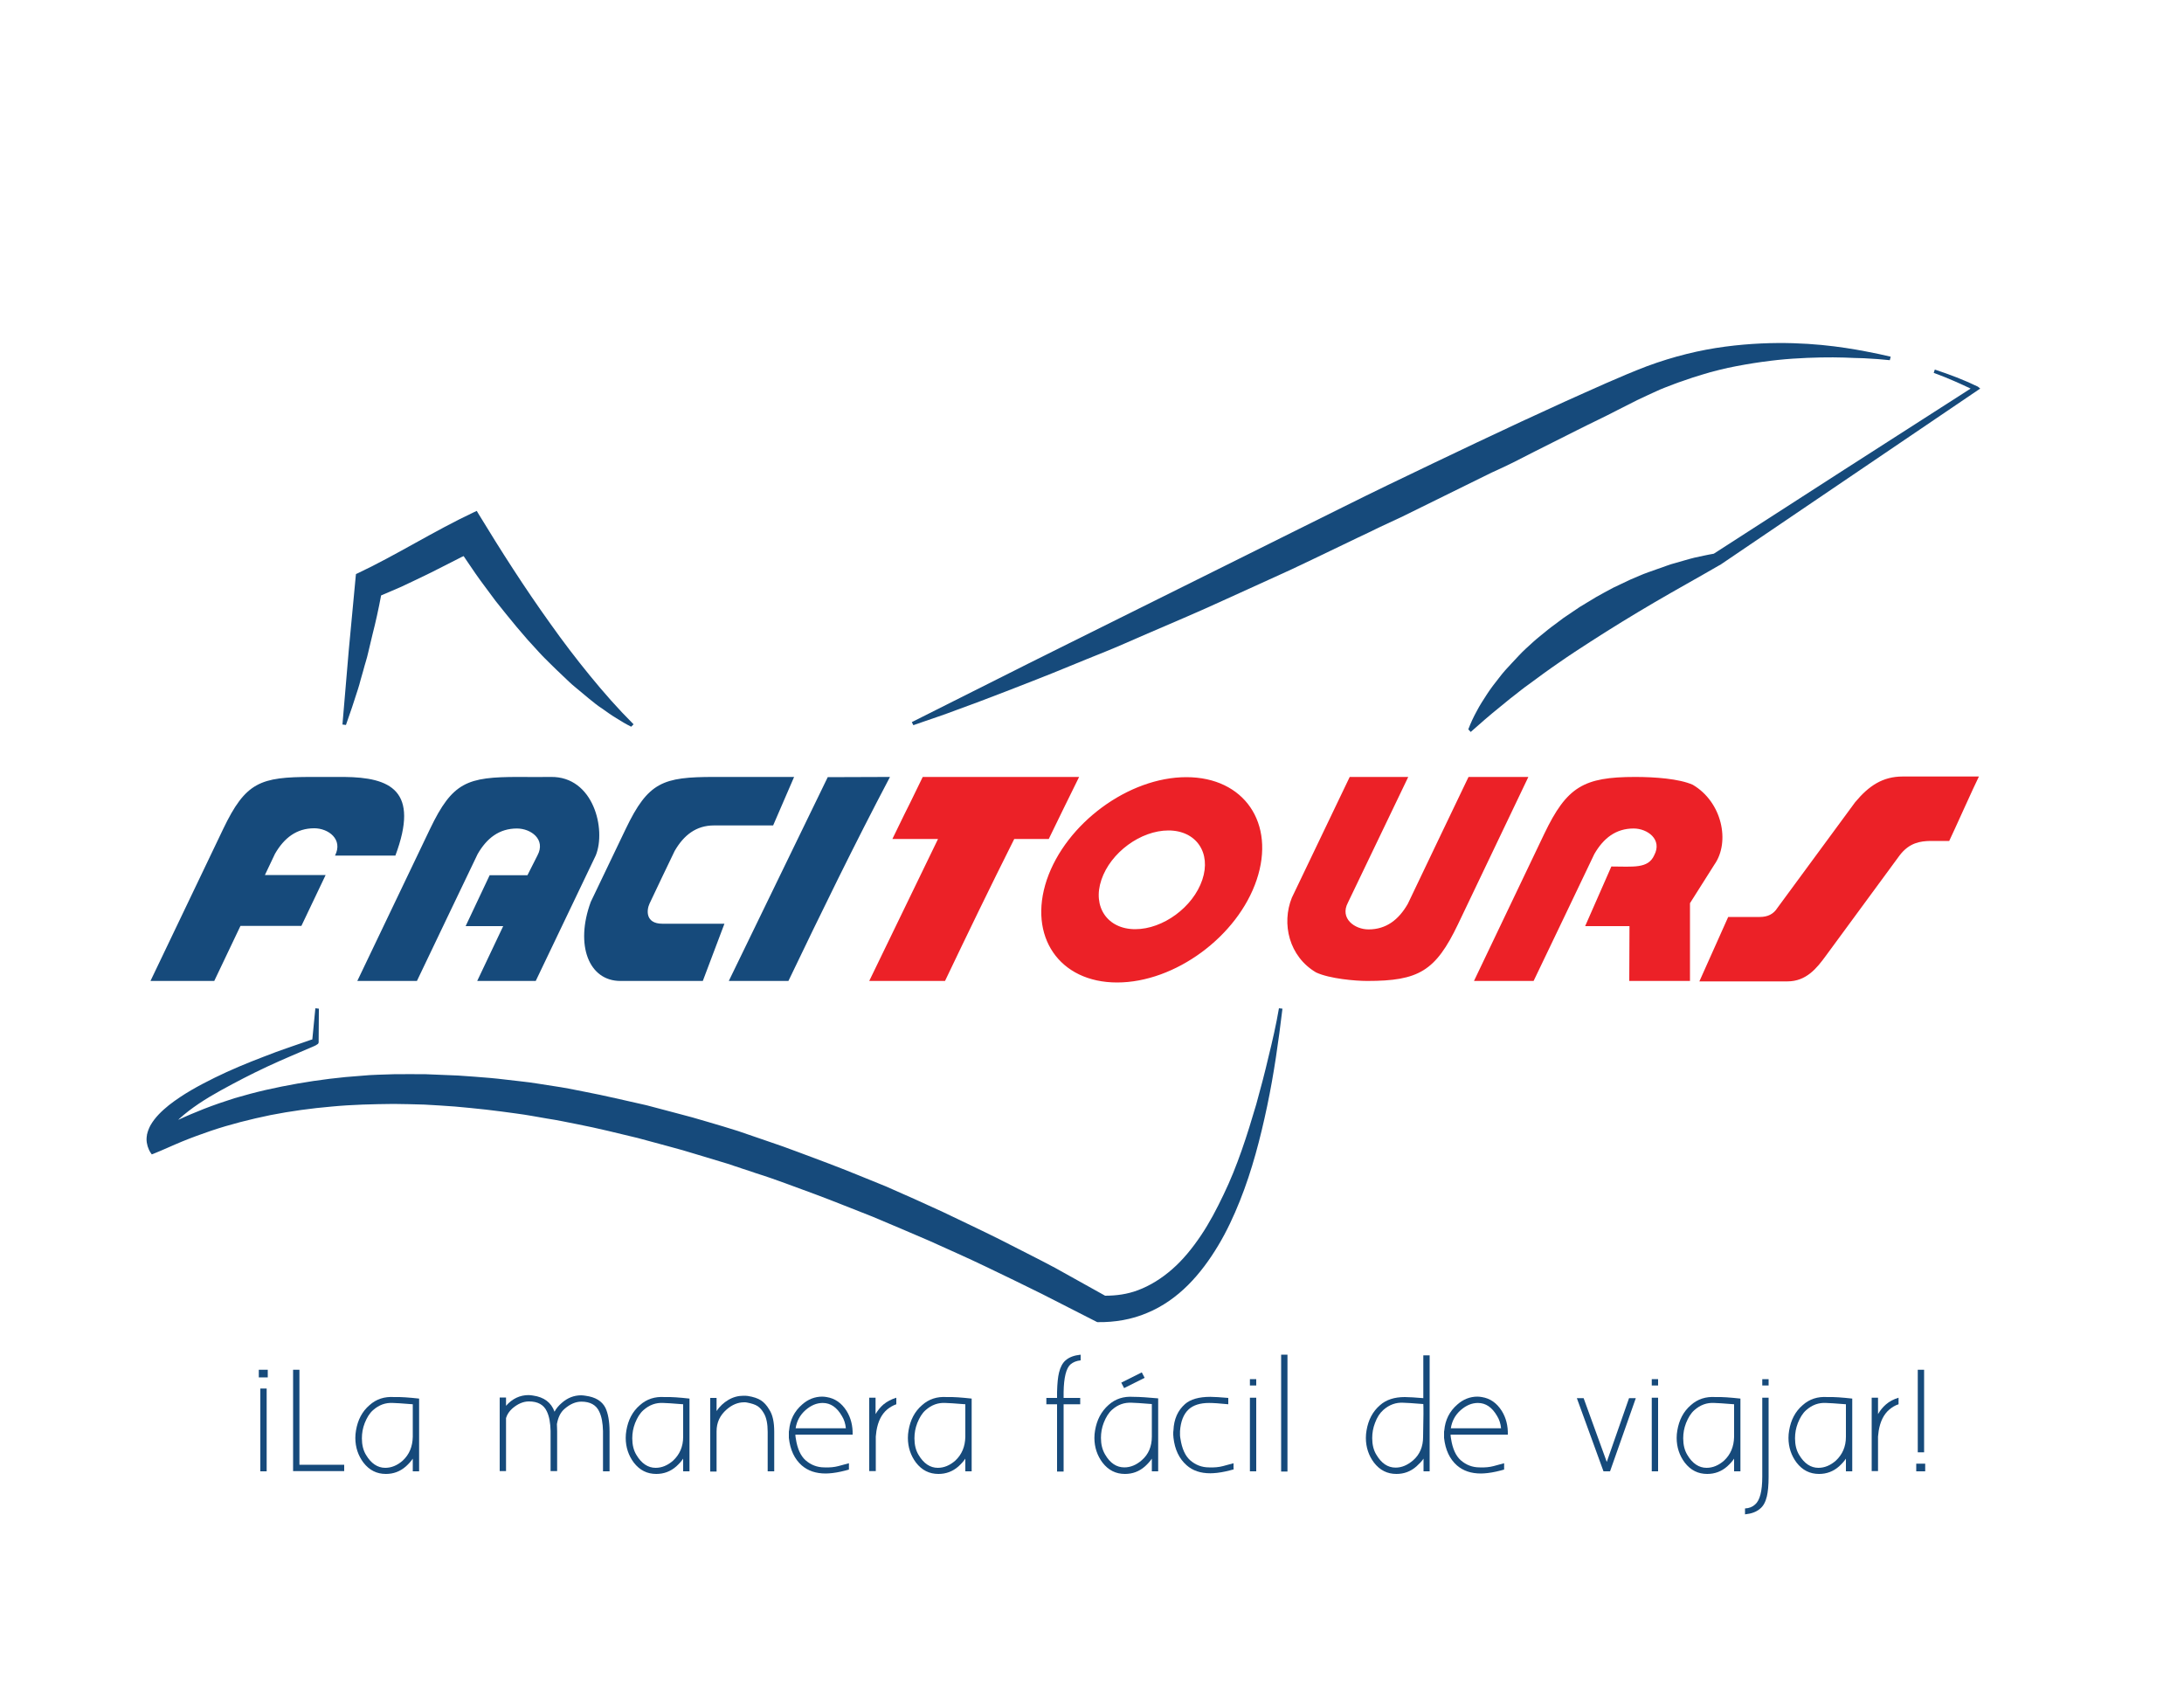 <?xml version="1.0" encoding="utf-8"?>
<!-- Generator: Adobe Illustrator 22.0.0, SVG Export Plug-In . SVG Version: 6.00 Build 0)  -->
<svg version="1.1" id="Layer_1" xmlns="http://www.w3.org/2000/svg" xmlns:xlink="http://www.w3.org/1999/xlink" x="0px" y="0px"
	 viewBox="0 0 1000 772.7" style="enable-background:new 0 0 1000 772.7;" xml:space="preserve">
<style type="text/css">
	.st0{fill-rule:evenodd;clip-rule:evenodd;fill:#EC2127;}
	.st1{fill-rule:evenodd;clip-rule:evenodd;fill:#164A7B;}
	.st2{fill:#164A7B;}
</style>
<g>
	<path class="st0" d="M871.2,355.5l34.9,0c-2,3.9-11.7,25.6-13.6,29.5h-8.7c-4.4,0.1-9.5,0.7-14,6.6l-33.8,46
		c-4.1,5.6-8.9,11.7-17.6,11.7h-40.3l13.2-29.5l14.5,0c3.7,0,6.3-1.4,8-4.1l35.6-48.4C855.7,359.7,862.1,355.5,871.2,355.5
		 M737.8,396.7c9.9,0,16.8,1.1,19.6-5.1c3.9-7.3-3.1-12.3-9.4-12.3c-8.1,0-13.8,4.4-18,11.7c-9.3,19.4-18.5,38.8-27.8,58.1h-10.4
		l0,0h-6.4h-10.5l32.2-67.4c10.3-21.5,18-26,41.6-26c8.9,0,20.2,0.8,26.4,3.6c13.4,7.9,17.2,26.1,9.9,36.5l-11.2,17.7l0,35.6h-10.8
		l0,0h-6H746l0.1-25.1h-20.3L737.8,396.7z M689.3,355.7h10.5l-32.2,67.4c-10.3,21.5-18,26-41.6,26c-5.3,0-17.2-1-23.4-3.9
		c-12.4-7.3-15.9-22.3-11.1-34.2l26.5-55.3h10.8l0,0h5.1h10.9l-27.6,57.5c-3.9,7.3,3.1,12.3,9.4,12.3c8.1,0,13.8-4.4,18-11.7
		c9.3-19.4,18.5-38.8,27.8-58.1h10.4l0,0H689.3z M535,380.2c12.7,0,19.7,10.2,15.5,22.6c-4.2,12.5-18,22.6-30.7,22.6
		c-12.7,0-19.7-10.2-15.5-22.6C508.5,390.3,522.3,380.2,535,380.2L535,380.2z M543.2,355.8c26.5,0,40.9,21.1,32.2,47
		c-8.7,25.9-37.4,47-63.9,47c-26.5,0-40.9-21.1-32.2-47C488.1,376.9,516.8,355.8,543.2,355.8L543.2,355.8z M429.5,384.1l-31.5,65
		h13.1l8.5,0h13.1c10.4-21.8,20.9-43.5,31.7-65h15.8c1.9-3.9,11.9-24.5,13.9-28.4l0,0l-71.6,0l-5.7,11.7l-2.5,5l-5.7,11.7H429.5"/>
	<path class="st1" d="M407.5,355.7l-28.5,0.1l-45.3,93.3H361C376.1,417.6,391.2,386.6,407.5,355.7L407.5,355.7z M363.6,355.7H327
		c-23.5,0-30.2,2.3-40.5,23.8l-16,33.4c-7.3,19.8-0.9,36.3,13.7,36.2h37.6l9.9-26.2h-28.4c-7.8,0-7.3-6.2-5.9-9.2
		c3.9-8.2,7.7-16.3,11.5-24.1c4.2-7.3,9.9-11.7,18-11.7H354L363.6,355.7L363.6,355.7z M218.5,449.1h26.8l27.5-57.5
		c4.8-11.9-1-36.2-20.6-35.9c-4.5,0.1-9.5,0-14.8,0c-23.5,0-30.2,2.3-40.5,23.8l-33.3,69.6h27.3c9.3-19.4,18.5-38.8,27.8-58.1
		c4.2-7.3,9.9-11.7,18-11.7c6.4,0,13.3,5,9.4,12.3l-4.6,9.1h-17.3l-11,23.3l17.2,0L218.5,449.1L218.5,449.1z M181,391.8
		c11.2-29.9-2.2-35.9-23.4-36.1c-4.5,0-9.5,0-14.9,0c-23.5,0-30.2,2.3-40.5,23.8l-33.3,69.6h29.2l12-25.2H138l11.1-23.3h-27.8
		l4.6-9.7c4.2-7.3,9.9-11.7,18-11.7c6.4,0,13.3,5,9.5,12.5H181L181,391.8z"/>
	<g>
		<path class="st2" d="M580.8,483.9c-1.7,7.3-3.6,14.5-5.6,21.7c-4.2,14.3-8.7,28.4-15,41.4c-3.1,6.5-6.4,12.8-10.3,18.6
			c-3.9,5.8-8.2,11.1-13.1,15.4c-4.9,4.3-10.2,7.6-15.8,9.7c-4.8,1.8-9.8,2.5-15,2.5l-22.8-12.7c-8.4-4.5-17-8.7-25.5-13.1
			c-8.6-4.3-17.2-8.3-25.9-12.5c-8.7-4-17.5-8-26.3-11.8c-8.9-3.6-17.8-7.3-26.8-10.7c-9-3.3-18-6.9-27.1-9.9l-13.7-4.7
			c-4.6-1.5-9.2-2.8-13.9-4.2c-4.6-1.4-9.3-2.7-14-3.9l-14-3.7c-9.5-2.1-18.9-4.4-28.4-6.2c-4.8-1-9.5-1.9-14.3-2.6
			c-4.8-0.7-9.6-1.6-14.5-2.1c-4.9-0.5-9.7-1.2-14.5-1.6c-4.9-0.4-9.7-0.8-14.6-1.1c-4.9-0.2-9.8-0.4-14.7-0.6
			c-4.9,0-9.8-0.1-14.7,0c-4.9,0.2-9.8,0.2-14.7,0.7l-7.4,0.6c-2.4,0.2-4.9,0.6-7.3,0.8c-9.8,1.2-19.5,2.9-29.2,5.1
			c-4.8,1.1-9.6,2.4-14.4,3.8c-4.7,1.5-9.4,3.1-14,4.9c-4,1.6-7.9,3.2-11.7,5c0.2-0.2,0.4-0.4,0.6-0.6c5.3-4.8,12-9.1,18.9-12.9
			c6.9-3.8,14-7.5,21.3-10.9c3.6-1.7,7.3-3.3,11-4.9l5.6-2.4l2.8-1.2l1.4-0.6l0.7-0.3l0.4-0.2l0.2-0.1l0.2-0.1c0,0,0.3-0.1,0.4-0.3
			c1-0.3,0.8-1.5,0.8-1.5l0.1-14.9l-1.6-0.2l-1.4,14.3l-0.1,0l-0.7,0.2l-1.4,0.5l-2.9,1l-5.8,2c-3.8,1.3-7.6,2.7-11.4,4.2
			c-7.6,2.9-15.1,6-22.4,9.6c-7.3,3.6-14.5,7.5-21,12.6c-3.2,2.6-6.3,5.5-8.4,9.2c-0.7,1.3-1.3,2.8-1.6,4.3l-0.1,0.1l0.1,0
			c-0.1,0.6-0.2,1.2-0.2,1.9c0,2.2,0.7,4.5,1.9,6.3l0.5,0.7l0.8-0.3c4.5-1.8,8.7-3.8,13.1-5.6c4.4-1.8,8.8-3.4,13.2-4.9
			c8.9-3,18.1-5.3,27.3-7.2c9.2-1.8,18.6-3.1,28-3.9c9.4-0.9,18.8-1.1,28.3-1.2c4.7,0,9.4,0.2,14.1,0.3c4.7,0.2,9.4,0.6,14.1,0.9
			c4.7,0.4,9.4,0.9,14.1,1.4c4.7,0.5,9.4,1.2,14,1.8c4.7,0.6,9.3,1.5,14,2.3c4.7,0.7,9.3,1.7,13.9,2.6c9.3,1.8,18.4,4.1,27.6,6.3
			l13.7,3.7c4.6,1.2,9.1,2.5,13.6,3.9l13.6,4.1l13.5,4.5c9,2.8,17.8,6.3,26.7,9.5c8.9,3.3,17.6,6.9,26.4,10.3
			c8.7,3.7,17.4,7.3,26.1,11.1c8.6,3.9,17.3,7.7,25.8,11.8c8.5,4.1,17.1,8.2,25.5,12.4l25.3,12.9l0.3,0.1l0.3,0
			c7.6,0.1,15.4-1.2,22.4-4.2c7.1-2.9,13.5-7.5,18.8-12.8c5.4-5.4,9.9-11.6,13.8-18.1c3.9-6.5,7.1-13.4,9.9-20.4
			c5.6-14,9.4-28.7,12.5-43.4c3.1-14.7,5.2-29.6,7-44.6l-1.6-0.2C584.3,469.2,582.6,476.6,580.8,483.9z"/>
		<path class="st2" d="M161.2,323.8l2.7-8.3c0.5-1.4,0.8-2.8,1.2-4.2l1.2-4.2c0.7-2.8,1.7-5.6,2.3-8.4l2-8.4c0.7-2.8,1.4-5.6,2-8.4
			c0.7-3.1,1.3-6.2,1.9-9.3c3.1-1.3,6.1-2.6,9.1-3.9c4.7-2.2,9.3-4.4,13.8-6.6l13.2-6.7c0.6-0.3,1.1-0.6,1.7-0.8
			c0.4,0.6,0.8,1.2,1.2,1.8c2.8,4.2,5.7,8.4,8.8,12.5l4.6,6.2l4.8,6c3.2,4,6.5,7.9,9.9,11.8c1.7,1.9,3.5,3.8,5.2,5.7
			c1.7,1.9,3.6,3.7,5.4,5.5c1.8,1.8,3.7,3.6,5.6,5.4c1.9,1.8,3.7,3.6,5.7,5.2l6,5c2,1.6,4,3.3,6.2,4.7c2.1,1.5,4.2,3,6.5,4.4
			c2.2,1.4,4.4,2.7,6.8,3.9l1.1-1.1c-3.6-3.6-7-7.2-10.3-10.9c-3.3-3.7-6.6-7.6-9.7-11.4c-6.3-7.7-12.4-15.7-18.2-23.9
			c-11.7-16.3-22.5-33.2-32.9-50.3l-0.7-1.2l-1.3,0.6c-18.3,8.6-35.3,19.5-53.3,28l-0.7,0.3l-0.1,0.8l-3.2,34l-2.9,34.1l1.6,0.2
			C159.3,329.3,160.2,326.6,161.2,323.8z"/>
		<path class="st2" d="M692.9,211.7c3.3-1.7,6.6-3.4,9.8-5c6.5-3.3,13-6.5,19.3-9.7c6.3-3.2,12.6-6.1,18.7-9.3c3-1.5,6-3,8.9-4.5
			c3.1-1.5,5.8-2.7,8.6-4c2.7-1.3,5.6-2.3,8.4-3.4c2.8-1.1,5.6-1.9,8.3-2.9c2.8-0.9,5.5-1.7,8.2-2.5c2.7-0.7,5.4-1.4,8.1-2
			c10.6-2.2,20.7-3.6,29.7-4.2c9-0.6,17-0.7,23.6-0.5c3.3,0.1,6.2,0.3,8.8,0.3c2.6,0.2,4.8,0.3,6.5,0.4c3.6,0.3,5.5,0.5,5.5,0.5
			l0.4-1.6c0,0-1.9-0.4-5.3-1.2c-3.5-0.7-8.6-1.8-15.3-2.8c-13.2-2-32.4-3.6-55.2-0.6c-11.4,1.5-23.5,4.4-35.9,9
			c-12.3,4.7-24.8,10.5-37.8,16.3c-26,11.8-53.4,24.9-80.8,38.1c-13.7,6.6-27.3,13.5-40.7,20.1c-13.4,6.7-26.6,13.2-39.4,19.6
			c-25.5,12.7-49.3,24.5-69.8,34.7c-20.4,10.1-37.4,18.8-49.3,24.7c-11.9,6-18.7,9.4-18.7,9.4l0.7,1.4c0,0,1.8-0.6,5.2-1.8
			c3.4-1.2,8.4-2.8,14.7-5.2c6.3-2.3,13.9-5.1,22.6-8.5c8.7-3.4,18.4-7.1,29-11.5c5.3-2.2,10.8-4.4,16.5-6.7
			c5.7-2.3,11.5-4.9,17.5-7.5c12-5.2,24.7-10.5,37.7-16.5c6.5-3,13.1-5.9,19.8-9c6.7-3,13.4-6.1,20.2-9.4c6.7-3.2,13.5-6.5,20.4-9.8
			c3.4-1.6,6.8-3.2,10.2-4.9l10.3-4.8c13.6-6.7,27.2-13.4,40.6-20C686.3,214.9,689.6,213.3,692.9,211.7z"/>
		<path class="st2" d="M905.6,177c-6.4-3.1-13-5.6-19.7-7.8l-0.5,1.5c3.3,1.2,6.5,2.5,9.7,3.9c2.4,1,4.8,2.2,7.2,3.3l-58,37.2
			l-59.6,38.4c-3,0.5-5.9,1.2-8.8,1.8c-2.9,0.7-5.7,1.6-8.6,2.4c-2.9,0.7-5.6,1.9-8.4,2.8c-2.7,1-5.6,1.9-8.3,3.1
			c-2.7,1.1-5.4,2.3-8,3.6l-4,1.9l-3.9,2.1c-2.6,1.4-5.1,2.8-7.6,4.4l-3.8,2.3l-3.7,2.5l-3.7,2.5l-3.6,2.7c-2.4,1.7-4.7,3.6-7,5.5
			c-2.3,1.8-4.5,3.9-6.7,5.9c-2.2,2-4.2,4.3-6.3,6.5c-2.1,2.2-4.1,4.4-5.9,6.8c-1.9,2.4-3.7,4.7-5.4,7.3c-0.8,1.3-1.7,2.6-2.5,3.9
			c-0.8,1.3-1.6,2.6-2.3,4c-1.5,2.7-2.8,5.5-3.9,8.4l1.1,1.2c4.3-3.8,8.6-7.6,13.1-11.2c2.3-1.8,4.4-3.7,6.7-5.4
			c2.3-1.8,4.5-3.6,6.8-5.2c4.6-3.4,9.2-6.8,13.9-10c4.7-3.3,9.5-6.4,14.3-9.5c9.6-6.2,19.4-12.2,29.3-18
			c9.9-5.8,19.9-11.3,29.9-17.1l0.1,0l0,0l118-80l1.2-0.8L905.6,177z"/>
	</g>
</g>
<g>
	<path class="st2" d="M122.6,630.6h-4.1v-3.5h4.1V630.6z M122.1,673.6v-37.9h-2.9v37.9H122.1z"/>
	<path class="st2" d="M157.6,670.7v2.8h-23.4v-46.4h2.9v28.2v15.3H157.6z"/>
	<path class="st2" d="M191.9,640.3v33.3H189v-3.8v-2c-0.8,1.2-1.8,2.3-3.1,3.5c-2.7,2.4-5.8,3.5-9.2,3.5c-4.2,0-7.6-1.7-10.3-5.2
		c-2.4-3.2-3.7-7-3.7-11.3c0-1.1,0.1-2.3,0.3-3.4c0.8-4.8,2.8-8.7,6.2-11.6c3.1-2.8,6.9-4,11.3-3.7
		C183.5,639.5,187.3,639.8,191.9,640.3z M189,657.8v-14.9c-5-0.4-8-0.6-9.1-0.6c-3.4-0.2-6.4,0.9-9.1,3.3c-1.6,1.4-2.8,3.4-3.8,5.9
		c-0.9,2.3-1.3,4.6-1.3,7c0,2.9,0.6,5.5,1.9,7.6c2.3,3.9,5.3,5.9,8.8,5.9c2.8,0,5.5-1.1,8-3.3C187.4,665.9,188.9,662.3,189,657.8z"
		/>
	<path class="st2" d="M279.1,655.4v18.2h-3v-18.4c-0.1-3.7-0.6-6.6-1.7-8.9c-1.4-3.1-4.2-4.6-8.2-4.6c-2.6,0-5.2,1.1-7.7,3.3
		c-1.9,1.6-3,4-3.5,7c0,0.8,0.1,1.9,0.1,3.3v18.2h-3v-18.4c-0.1-3.7-0.6-6.6-1.7-8.9c-1.4-3.1-4.2-4.6-8.2-4.6
		c-2.6,0-5.2,1.1-7.7,3.3c-1.3,1.2-2.3,2.6-2.8,4.3v24.3h-2.9v-33.7h2.9v3.8c2.9-3.3,6.4-4.9,10.3-4.9c0.7,0,1.3,0.1,2,0.2
		c5.1,0.7,8.4,3.2,9.9,7.4c0.8-1.5,1.9-2.8,3.3-4c2.7-2.4,5.7-3.5,8.9-3.5c0.7,0,1.3,0.1,2,0.2c4.5,0.6,7.5,2.4,9.1,5.5
		C278.4,647,279.1,650.7,279.1,655.4z"/>
	<path class="st2" d="M315.7,640.3v33.3h-2.9v-3.8v-2c-0.8,1.2-1.8,2.3-3.1,3.5c-2.7,2.4-5.8,3.5-9.2,3.5c-4.2,0-7.6-1.7-10.3-5.2
		c-2.4-3.2-3.7-7-3.7-11.3c0-1.1,0.1-2.3,0.3-3.4c0.8-4.8,2.8-8.7,6.2-11.6c3.1-2.8,6.9-4,11.3-3.7
		C307.4,639.5,311.2,639.8,315.7,640.3z M312.8,657.8v-14.9c-5-0.4-8-0.6-9.1-0.6c-3.4-0.2-6.4,0.9-9.1,3.3
		c-1.6,1.4-2.8,3.4-3.8,5.9c-0.9,2.3-1.3,4.6-1.3,7c0,2.9,0.6,5.5,1.9,7.6c2.3,3.9,5.3,5.9,8.8,5.9c2.8,0,5.5-1.1,8-3.3
		C311.2,665.9,312.8,662.3,312.8,657.8z"/>
	<path class="st2" d="M354.5,655.5v18.1h-3v-18.1c0-3.7-0.6-6.5-1.7-8.4c-0.9-1.6-1.9-2.7-3-3.4c-1.1-0.7-2.7-1.2-4.8-1.6
		c-0.4-0.1-0.9-0.1-1.3-0.1c-2.8,0-5.5,1.1-8,3.3c-3.1,2.7-4.6,6-4.6,10v18.4h-2.9V640h2.9v6c1.4-2.1,3.2-3.8,5.4-5.1
		c2.2-1.3,4.5-1.9,6.9-1.9c0.7,0,1.4,0,2,0.1c2.6,0.4,4.6,1.1,6,2c1.4,0.9,2.7,2.3,3.8,4.2C353.8,647.7,354.5,651.1,354.5,655.5z"/>
	<path class="st2" d="M364.2,656.8v0.3c0,0.5,0.1,1,0.2,1.6c0.7,4.6,2.2,7.8,4.4,9.8c2.5,2.2,5.4,3.3,8.7,3.3
		c2.4,0.1,4.5-0.1,6.4-0.6c0.7-0.2,2.3-0.6,4.8-1.3c0,0.9,0,1.6,0,2.2s0,0.8,0,0.7c-2.5,0.7-5,1.3-7.6,1.6c-1,0.1-2.1,0.2-3,0.2
		c-4.5,0-8.1-1.2-11-3.7c-3.3-2.9-5.3-7.1-5.9-12.6V657c0-0.5,0-0.9,0-1.3c0-0.3,0-0.5,0.1-0.8c0.4-4.8,2.4-8.8,6-11.9
		c2.7-2.4,5.8-3.6,9.2-3.6c0.7,0,1.3,0.1,2,0.2c3.8,0.6,6.8,2.7,9.1,6.3c2,3.2,2.9,6.9,2.8,10.9H364.2z M364.3,653.9h23
		c-0.2-2.1-0.8-4-1.8-5.6c-2.3-4-5.2-6-8.8-6c-2.8,0-5.4,1.1-7.9,3.3C366.3,647.8,364.8,650.6,364.3,653.9z"/>
	<path class="st2" d="M410.4,639.9v3c-1.5,0.5-3,1.4-4.2,2.4c-2.6,2.2-4.2,5.5-4.9,9.8c-0.2,1.4-0.3,2.3-0.3,2.6v15.8H398v-33.6h2.9
		v7.5c1-1.7,2.2-3.2,3.6-4.4C406.2,641.6,408.1,640.6,410.4,639.9z"/>
	<path class="st2" d="M444.9,640.3v33.3H442v-3.8v-2c-0.8,1.2-1.8,2.3-3.1,3.5c-2.7,2.4-5.8,3.5-9.2,3.5c-4.2,0-7.6-1.7-10.3-5.2
		c-2.4-3.2-3.7-7-3.7-11.3c0-1.1,0.1-2.3,0.3-3.4c0.8-4.8,2.8-8.7,6.2-11.6c3.1-2.8,6.9-4,11.3-3.7
		C436.6,639.5,440.3,639.8,444.9,640.3z M442,657.8v-14.9c-5-0.4-8-0.6-9.1-0.6c-3.4-0.2-6.4,0.9-9.1,3.3c-1.6,1.4-2.8,3.4-3.8,5.9
		c-0.9,2.3-1.3,4.6-1.3,7c0,2.9,0.6,5.5,1.9,7.6c2.3,3.9,5.3,5.9,8.8,5.9c2.8,0,5.5-1.1,8-3.3C440.4,665.9,441.9,662.3,442,657.8z"
		/>
	<path class="st2" d="M487,637.4c0,0.6,0,1.4,0,2.6h7.6v2.9H487v30.8H484v-30.8h-4.9v-2.9h4.9c0-1.2,0-2.1,0-2.7
		c0.1-4,0.4-6.9,0.9-8.9c0.6-2.5,1.6-4.4,3-5.6c1.7-1.5,4-2.3,6.9-2.6v2.6c-1.9,0.2-3.4,0.8-4.6,1.8
		C488.2,626.3,487.1,630.6,487,637.4z"/>
	<path class="st2" d="M530.3,640.2v33.4h-2.9v-3.8v-2c-0.8,1.2-1.9,2.4-3.1,3.5c-2.7,2.4-5.8,3.5-9.2,3.5c-4.2,0-7.6-1.7-10.3-5.2
		c-2.4-3.2-3.7-7-3.7-11.3c0-1.2,0.1-2.3,0.3-3.4c0.8-4.8,2.8-8.7,6.2-11.7c3.1-2.8,6.9-4,11.3-3.7
		C522,639.5,525.8,639.8,530.3,640.2z M527.4,657.7v-14.9c-5-0.4-8-0.6-9.1-0.6c-3.4-0.2-6.4,0.8-9.1,3.2c-1.6,1.4-2.8,3.4-3.8,5.9
		c-0.9,2.3-1.3,4.6-1.3,7c0,2.9,0.6,5.4,1.9,7.6c2.3,4,5.3,5.9,8.8,5.9c2.8,0,5.5-1.1,8-3.3C525.8,665.9,527.4,662.3,527.4,657.7z
		 M522.8,628.3l-9.4,4.7l1.3,2.5l9.4-4.7L522.8,628.3z"/>
	<path class="st2" d="M564.8,672c0,0.6,0.1,0.8,0.1,0.7c-2.5,0.7-5,1.3-7.6,1.6c-1.1,0.1-2.1,0.2-3.1,0.2c-4.5,0-8.1-1.2-10.9-3.7
		c-3.4-3-5.4-7.2-6-12.6c0-0.6-0.1-1-0.1-1.2c0-0.5,0-1,0-1.3c0-0.4,0.1-0.7,0.1-0.9c0.2-5.1,2-9.1,5.3-12c2.5-2.2,6.4-3.3,11.6-3.3
		c1.9,0,4.6,0.2,8.2,0.5v2.9c-3.9-0.4-6.8-0.6-8.8-0.6c-4.1,0-7.2,1-9.3,2.9c-2.4,2.2-3.7,5.6-4,10c0,0.3,0,1,0,1.9
		c0,0.5,0.1,1,0.2,1.6c0.7,4.6,2.2,7.8,4.4,9.8c2.5,2.2,5.4,3.3,8.7,3.3c2.4,0.1,4.5-0.1,6.4-0.6c0.7-0.2,2.3-0.6,4.8-1.3
		C564.8,670.7,564.8,671.4,564.8,672z"/>
	<path class="st2" d="M575.2,634.3h-2.9v-2.9h2.9V634.3z M575.2,639.9v33.7h-2.9v-33.7H575.2z"/>
	<path class="st2" d="M586.6,620.2h2.9v53.5h-2.9V620.2z"/>
	<path class="st2" d="M654.6,620.4v53.2h-2.8v-3.8v-2c-0.8,1.2-1.9,2.3-3.2,3.5c-2.7,2.4-5.8,3.5-9.2,3.5c-4.2,0-7.6-1.7-10.3-5.2
		c-2.4-3.2-3.7-7-3.7-11.3c0-1.1,0.1-2.3,0.3-3.4c0.8-4.8,2.8-8.7,6.2-11.6c2.8-2.5,6.6-3.7,11.3-3.7c2,0,4.8,0.2,8.5,0.5v-19.6
		H654.6z M651.7,642.8c-5-0.4-8.1-0.6-9.2-0.6c-3.3-0.2-6.4,0.9-9.1,3.3c-1.6,1.4-2.9,3.4-3.8,5.9c-0.9,2.3-1.3,4.6-1.3,7
		c0,2.9,0.6,5.5,1.9,7.6c2.3,3.9,5.2,5.9,8.8,5.9c2.8,0,5.4-1.1,8-3.3c3.1-2.7,4.6-6.3,4.6-10.8
		C651.8,648.9,651.8,643.9,651.7,642.8z"/>
	<path class="st2" d="M664.2,656.8v0.3c0,0.5,0.1,1,0.2,1.6c0.7,4.6,2.2,7.8,4.4,9.8c2.5,2.2,5.4,3.3,8.7,3.3
		c2.4,0.1,4.5-0.1,6.4-0.6c0.7-0.2,2.3-0.6,4.8-1.3c0,0.9,0,1.6,0,2.2s0,0.8,0,0.7c-2.5,0.7-5,1.3-7.6,1.6c-1,0.1-2.1,0.2-3,0.2
		c-4.5,0-8.1-1.2-11-3.7c-3.3-2.9-5.3-7.1-5.9-12.6V657c0-0.5,0-0.9,0-1.3c0-0.3,0-0.5,0.1-0.8c0.4-4.8,2.4-8.8,6-11.9
		c2.7-2.4,5.8-3.6,9.2-3.6c0.7,0,1.3,0.1,2,0.2c3.8,0.6,6.8,2.7,9.1,6.3c2,3.2,2.9,6.9,2.8,10.9H664.2z M664.3,653.9h23
		c-0.2-2.1-0.8-4-1.8-5.6c-2.3-4-5.2-6-8.8-6c-2.8,0-5.4,1.1-7.9,3.3C666.3,647.8,664.8,650.6,664.3,653.9z"/>
	<path class="st2" d="M722,640.1h3.1l10.6,29.2l10.2-29.2h3.1l-11.8,33.5h-3L722,640.1z"/>
	<path class="st2" d="M759.2,634.3h-2.9v-2.9h2.9V634.3z M759.2,639.9v33.7h-2.9v-33.7H759.2z"/>
	<path class="st2" d="M796.9,640.3v33.3H794v-3.8v-2c-0.8,1.2-1.8,2.3-3.1,3.5c-2.7,2.4-5.8,3.5-9.2,3.5c-4.2,0-7.6-1.7-10.3-5.2
		c-2.4-3.2-3.7-7-3.7-11.3c0-1.1,0.1-2.3,0.3-3.4c0.8-4.8,2.8-8.7,6.2-11.6c3.1-2.8,6.9-4,11.3-3.7
		C788.5,639.5,792.3,639.8,796.9,640.3z M794,657.8v-14.9c-5-0.4-8-0.6-9.1-0.6c-3.4-0.2-6.4,0.9-9.1,3.3c-1.6,1.4-2.8,3.4-3.8,5.9
		c-0.9,2.3-1.3,4.6-1.3,7c0,2.9,0.6,5.5,1.9,7.6c2.3,3.9,5.3,5.9,8.8,5.9c2.8,0,5.5-1.1,8-3.3C792.4,665.9,793.9,662.3,794,657.8z"
		/>
	<path class="st2" d="M806.9,639.9h2.9v36.3c0,3.8-0.3,6.8-0.8,8.9c-0.6,2.5-1.6,4.4-3.1,5.6c-1.7,1.5-4,2.3-6.9,2.6v-2.7
		c1.9-0.1,3.4-0.7,4.6-1.8c2.2-1.9,3.3-6.1,3.3-12.8C806.9,656.2,806.9,644.2,806.9,639.9z M809.8,631.4v2.9h-2.9v-2.9H809.8z"/>
	<path class="st2" d="M848.1,640.3v33.3h-2.9v-3.8v-2c-0.8,1.2-1.8,2.3-3.1,3.5c-2.7,2.4-5.8,3.5-9.2,3.5c-4.2,0-7.6-1.7-10.3-5.2
		c-2.4-3.2-3.7-7-3.7-11.3c0-1.1,0.1-2.3,0.3-3.4c0.8-4.8,2.8-8.7,6.2-11.6c3.1-2.8,6.9-4,11.3-3.7
		C839.8,639.5,843.6,639.8,848.1,640.3z M845.2,657.8v-14.9c-5-0.4-8-0.6-9.1-0.6c-3.4-0.2-6.4,0.9-9.1,3.3
		c-1.6,1.4-2.8,3.4-3.8,5.9c-0.9,2.3-1.3,4.6-1.3,7c0,2.9,0.6,5.5,1.9,7.6c2.3,3.9,5.3,5.9,8.8,5.9c2.8,0,5.5-1.1,8-3.3
		C843.6,665.9,845.2,662.3,845.2,657.8z"/>
	<path class="st2" d="M869.3,639.9v3c-1.6,0.5-3,1.4-4.2,2.4c-2.6,2.2-4.2,5.5-4.9,9.8c-0.2,1.4-0.3,2.3-0.3,2.6v15.8h-2.9v-33.6
		h2.9v7.5c1-1.7,2.2-3.2,3.6-4.4C865.1,641.6,867,640.6,869.3,639.9z"/>
	<path class="st2" d="M877.4,670.1h4.1v3.5h-4.1V670.1z M878.1,627.1v37.8h2.9v-37.8H878.1z"/>
</g>
</svg>
